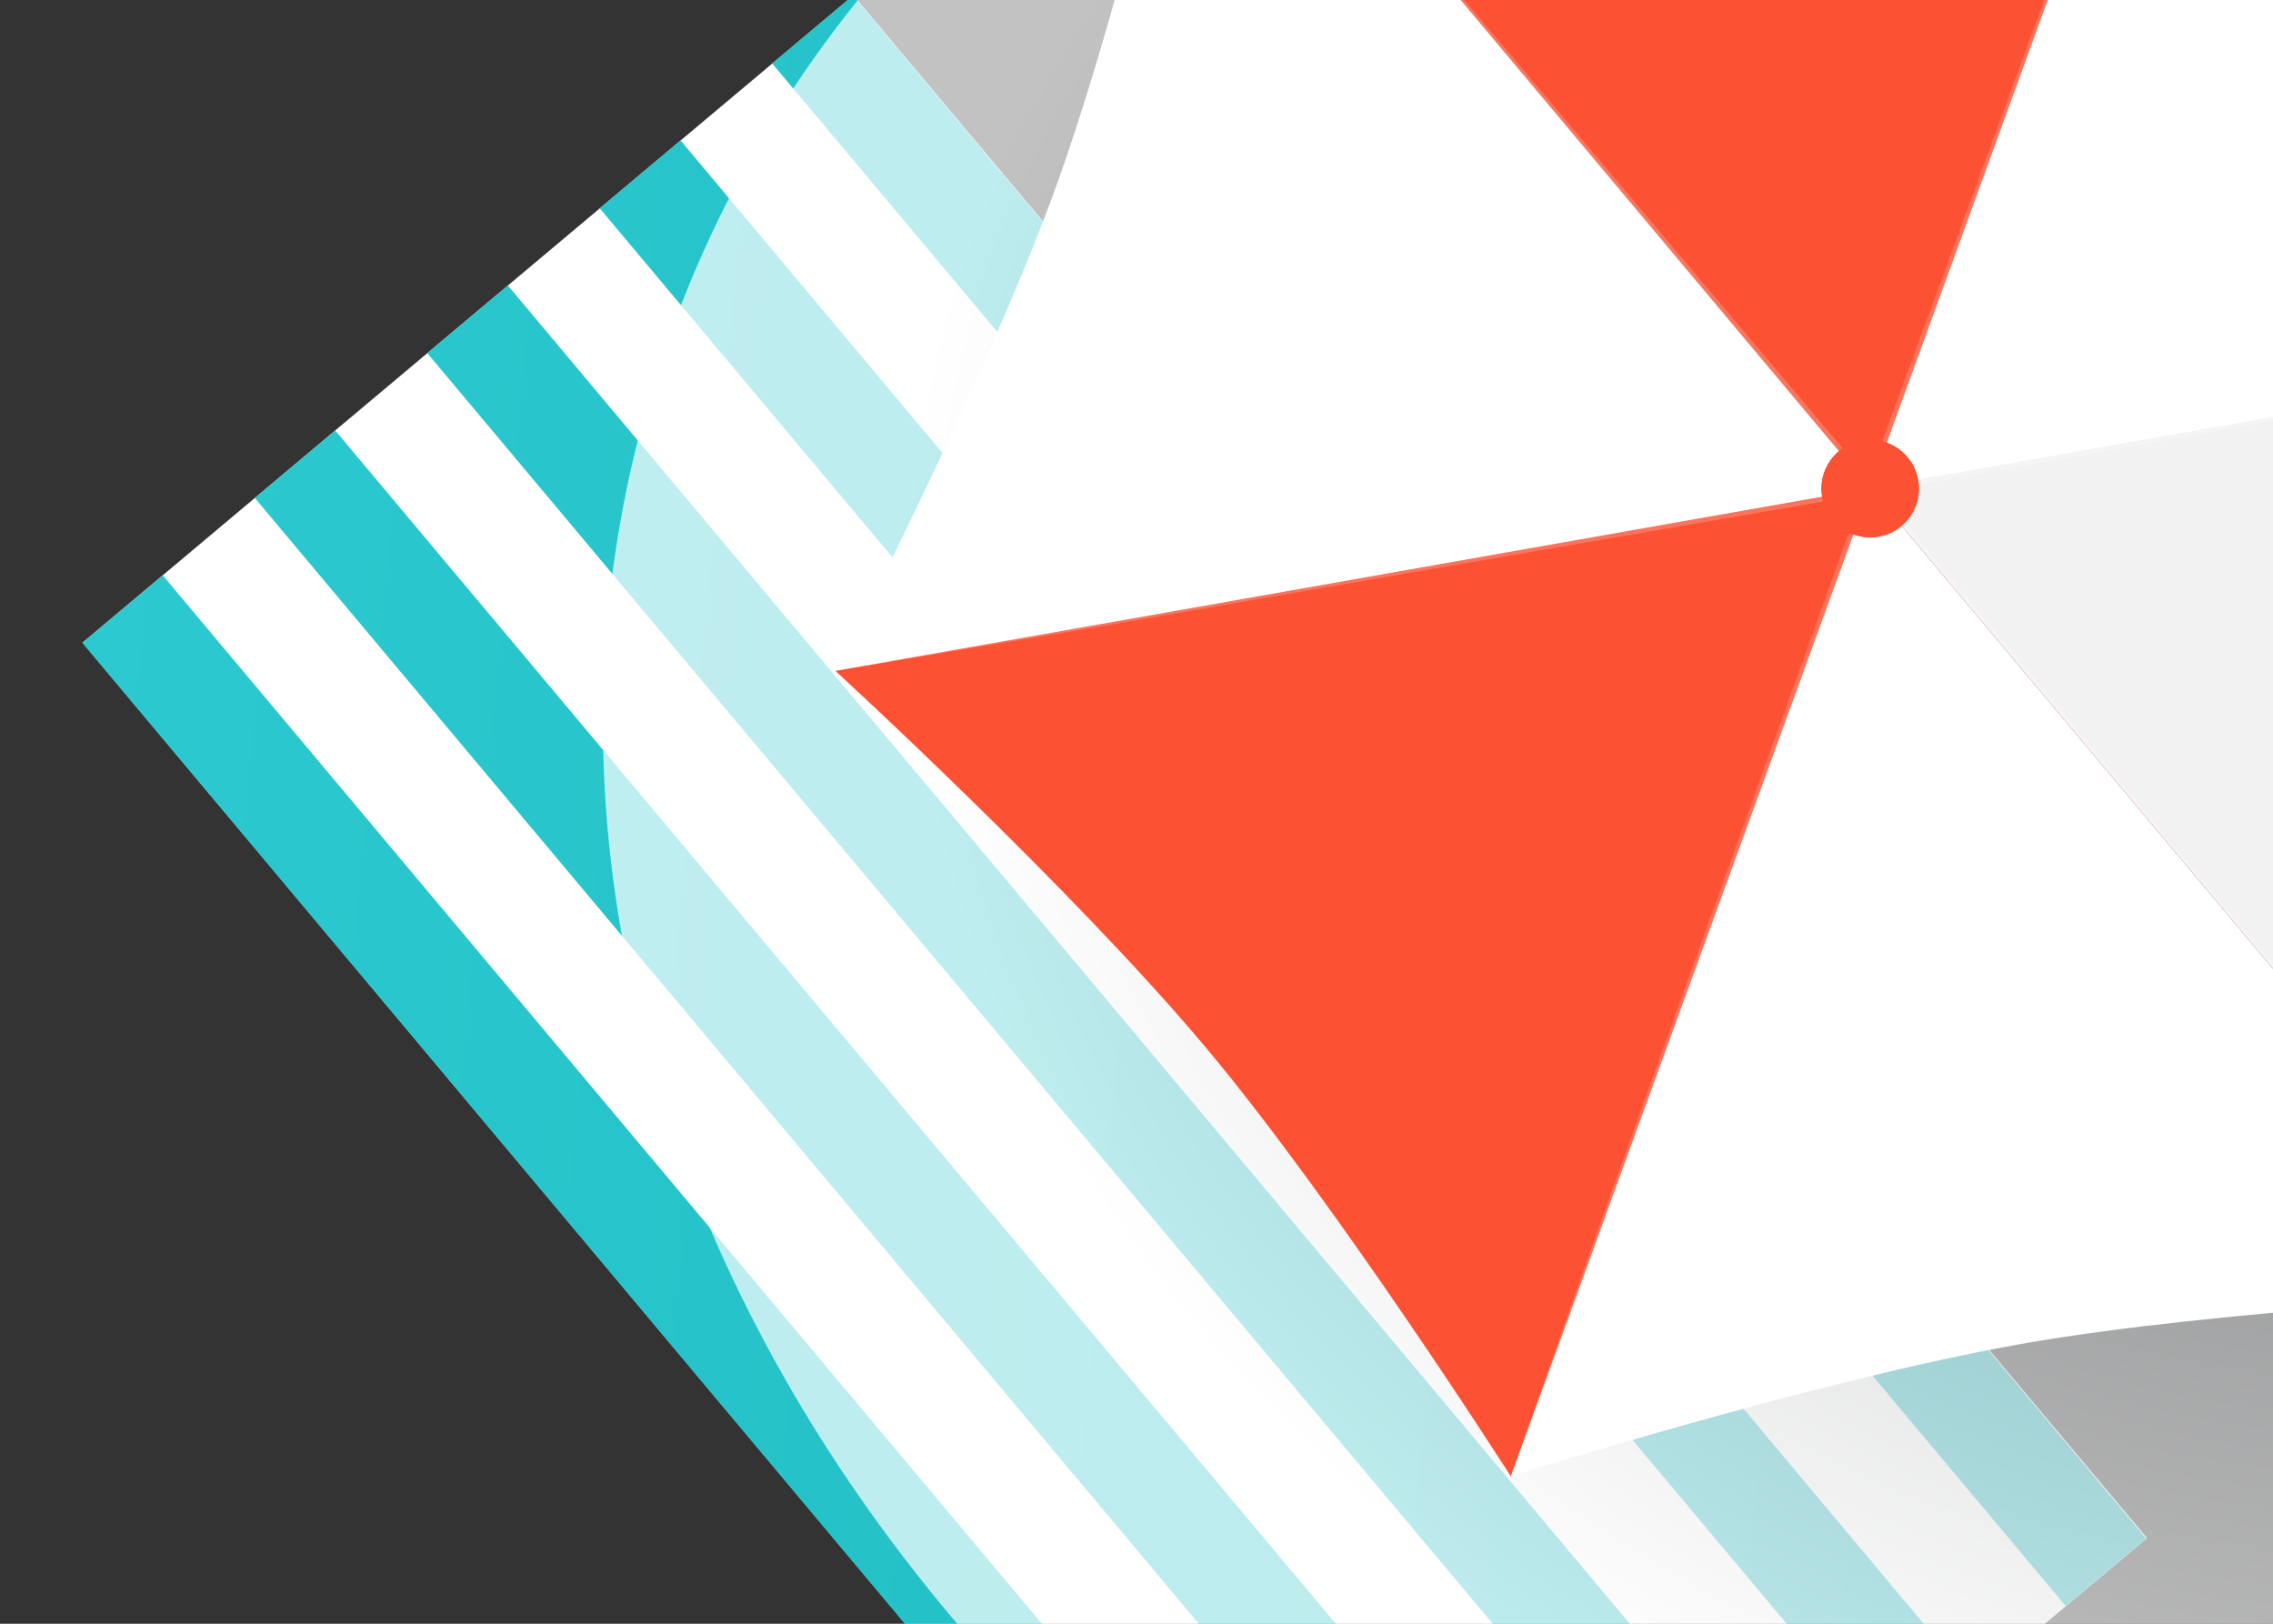 <svg width="252" height="180" viewBox="0 0 252 180" fill="none" xmlns="http://www.w3.org/2000/svg">
<rect x="0" y="0" width="252" height="180" fill="#333333" stroke="none"/>
<g clip-path="url(#clip0_2238_48805)">
<path d="M94.613 -0.509L9.149 71.239L152.575 242.252L238.038 170.503L94.613 -0.509Z" fill="white"/>
<path d="M161.443 234.772L152.531 242.259L9.128 71.258L18.039 63.77L161.443 234.772ZM37.16 47.713L28.248 55.201L171.652 226.202L180.563 218.715L37.16 47.713ZM56.28 31.656L47.369 39.144L190.772 210.145L199.684 202.658L56.28 31.613V31.656ZM75.4 15.599L66.489 23.087L209.893 194.088L218.804 186.601L75.444 15.556L75.4 15.599ZM94.521 -0.458L85.61 7.03L229.013 178.031L237.925 170.543L94.564 -0.501L94.521 -0.458Z" fill="url(#paint0_linear_2238_48805)"/>
<path style="mix-blend-mode:multiply" opacity="0.7" d="M421.04 157.906C393.873 237.066 294.161 274.59 198.213 241.697C102.308 208.76 46.547 117.914 73.713 38.711C100.837 -40.449 200.592 -77.974 296.541 -45.037C392.446 -12.101 448.163 78.745 421.04 157.949V157.906Z" fill="url(#paint1_radial_2238_48805)"/>
<path d="M247.182 -55.381C247.182 -55.381 213.44 -44.734 190.643 -40.709C168.364 -36.77 132.459 -35.169 132.459 -35.169L207.341 54.119L247.182 -55.381Z" fill="#FD5133"/>
<path d="M132.459 -35.126C132.459 -35.126 124.802 -0.545 116.886 21.226C109.143 42.476 92.618 74.417 92.618 74.417L207.341 54.162L132.459 -35.126Z" fill="white"/>
<path d="M92.618 74.374C92.618 74.374 118.703 98.265 133.627 116.053C148.162 133.365 167.499 163.662 167.499 163.662L207.341 54.119L92.618 74.374Z" fill="#FD5133"/>
<path d="M167.499 163.662C167.499 163.662 201.241 153.015 224.039 148.99C246.317 145.051 282.222 143.45 282.222 143.45L207.341 54.162L167.499 163.705V163.662Z" fill="white"/>
<path d="M282.222 143.407C282.222 143.407 289.879 108.825 297.795 87.055C305.538 65.805 322.063 33.864 322.063 33.864L207.341 54.119L282.222 143.407Z" fill="#FD5133"/>
<path d="M322.063 33.907C322.063 33.907 295.978 10.016 281.054 -7.772C266.519 -25.085 247.182 -55.381 247.182 -55.381L207.341 54.162L322.063 33.907Z" fill="white"/>
<g style="mix-blend-mode:multiply">
<path d="M282.222 143.407C282.222 143.407 289.879 108.825 297.795 87.055C305.538 65.805 322.063 33.864 322.063 33.864L207.341 54.119L282.222 143.407Z" fill="#F2F2F2"/>
</g>
<g opacity="0.2">
<path d="M132.459 -35.126L151.363 -13.009L170.181 9.28L207.73 53.773L245.062 98.568L263.707 120.944L282.222 143.407L263.274 121.29L244.5 99.001L206.908 54.465L169.619 9.713L150.974 -12.663L132.459 -35.126Z" fill="white"/>
<path d="M92.618 74.374L121.255 69.05L149.893 63.9L207.211 53.599L264.615 43.645L293.339 38.711L322.063 33.907L293.426 39.23L264.745 44.381L207.427 54.681L150.022 64.593L121.342 69.57L92.618 74.374Z" fill="white"/>
<path d="M167.499 163.662L177.189 136.179L187.052 108.782L206.821 53.946L226.894 -0.761L236.973 -28.114L247.182 -55.381L237.449 -27.898L227.586 -0.501L207.816 54.335L187.744 109.042L177.708 136.352L167.499 163.662Z" fill="white"/>
</g>
<path d="M212.661 53.21C213.181 56.153 211.234 58.966 208.292 59.486C205.351 60.005 202.539 58.057 202.02 55.114C201.501 52.171 203.447 49.358 206.389 48.839C209.33 48.319 212.142 50.267 212.661 53.21Z" fill="#FD5133"/>
<path d="M212.661 53.21C213.181 56.153 211.234 58.966 208.292 59.486C205.351 60.005 202.539 58.057 202.02 55.114C201.501 52.171 203.447 49.358 206.389 48.839C209.33 48.319 212.142 50.267 212.661 53.21Z" fill="#FD5133" style="mix-blend-mode:multiply"/>
</g>
<defs>
<linearGradient id="paint0_linear_2238_48805" x1="5.691" y1="110.498" x2="241.455" y2="131.145" gradientUnits="userSpaceOnUse">
<stop stop-color="#2CCAD0"/>
<stop offset="1" stop-color="#1AB7BD"/>
</linearGradient>
<radialGradient id="paint1_radial_2238_48805" cx="0" cy="0" r="1" gradientUnits="userSpaceOnUse" gradientTransform="translate(252.598 78.767) rotate(18.939) scale(183.739 150.934)">
<stop stop-color="#A7A9AC"/>
<stop offset="0.84" stop-color="white"/>
</radialGradient>
<clipPath id="clip0_2238_48805">
<rect width="252" height="180" fill="white"/>
</clipPath>
</defs>
</svg>
